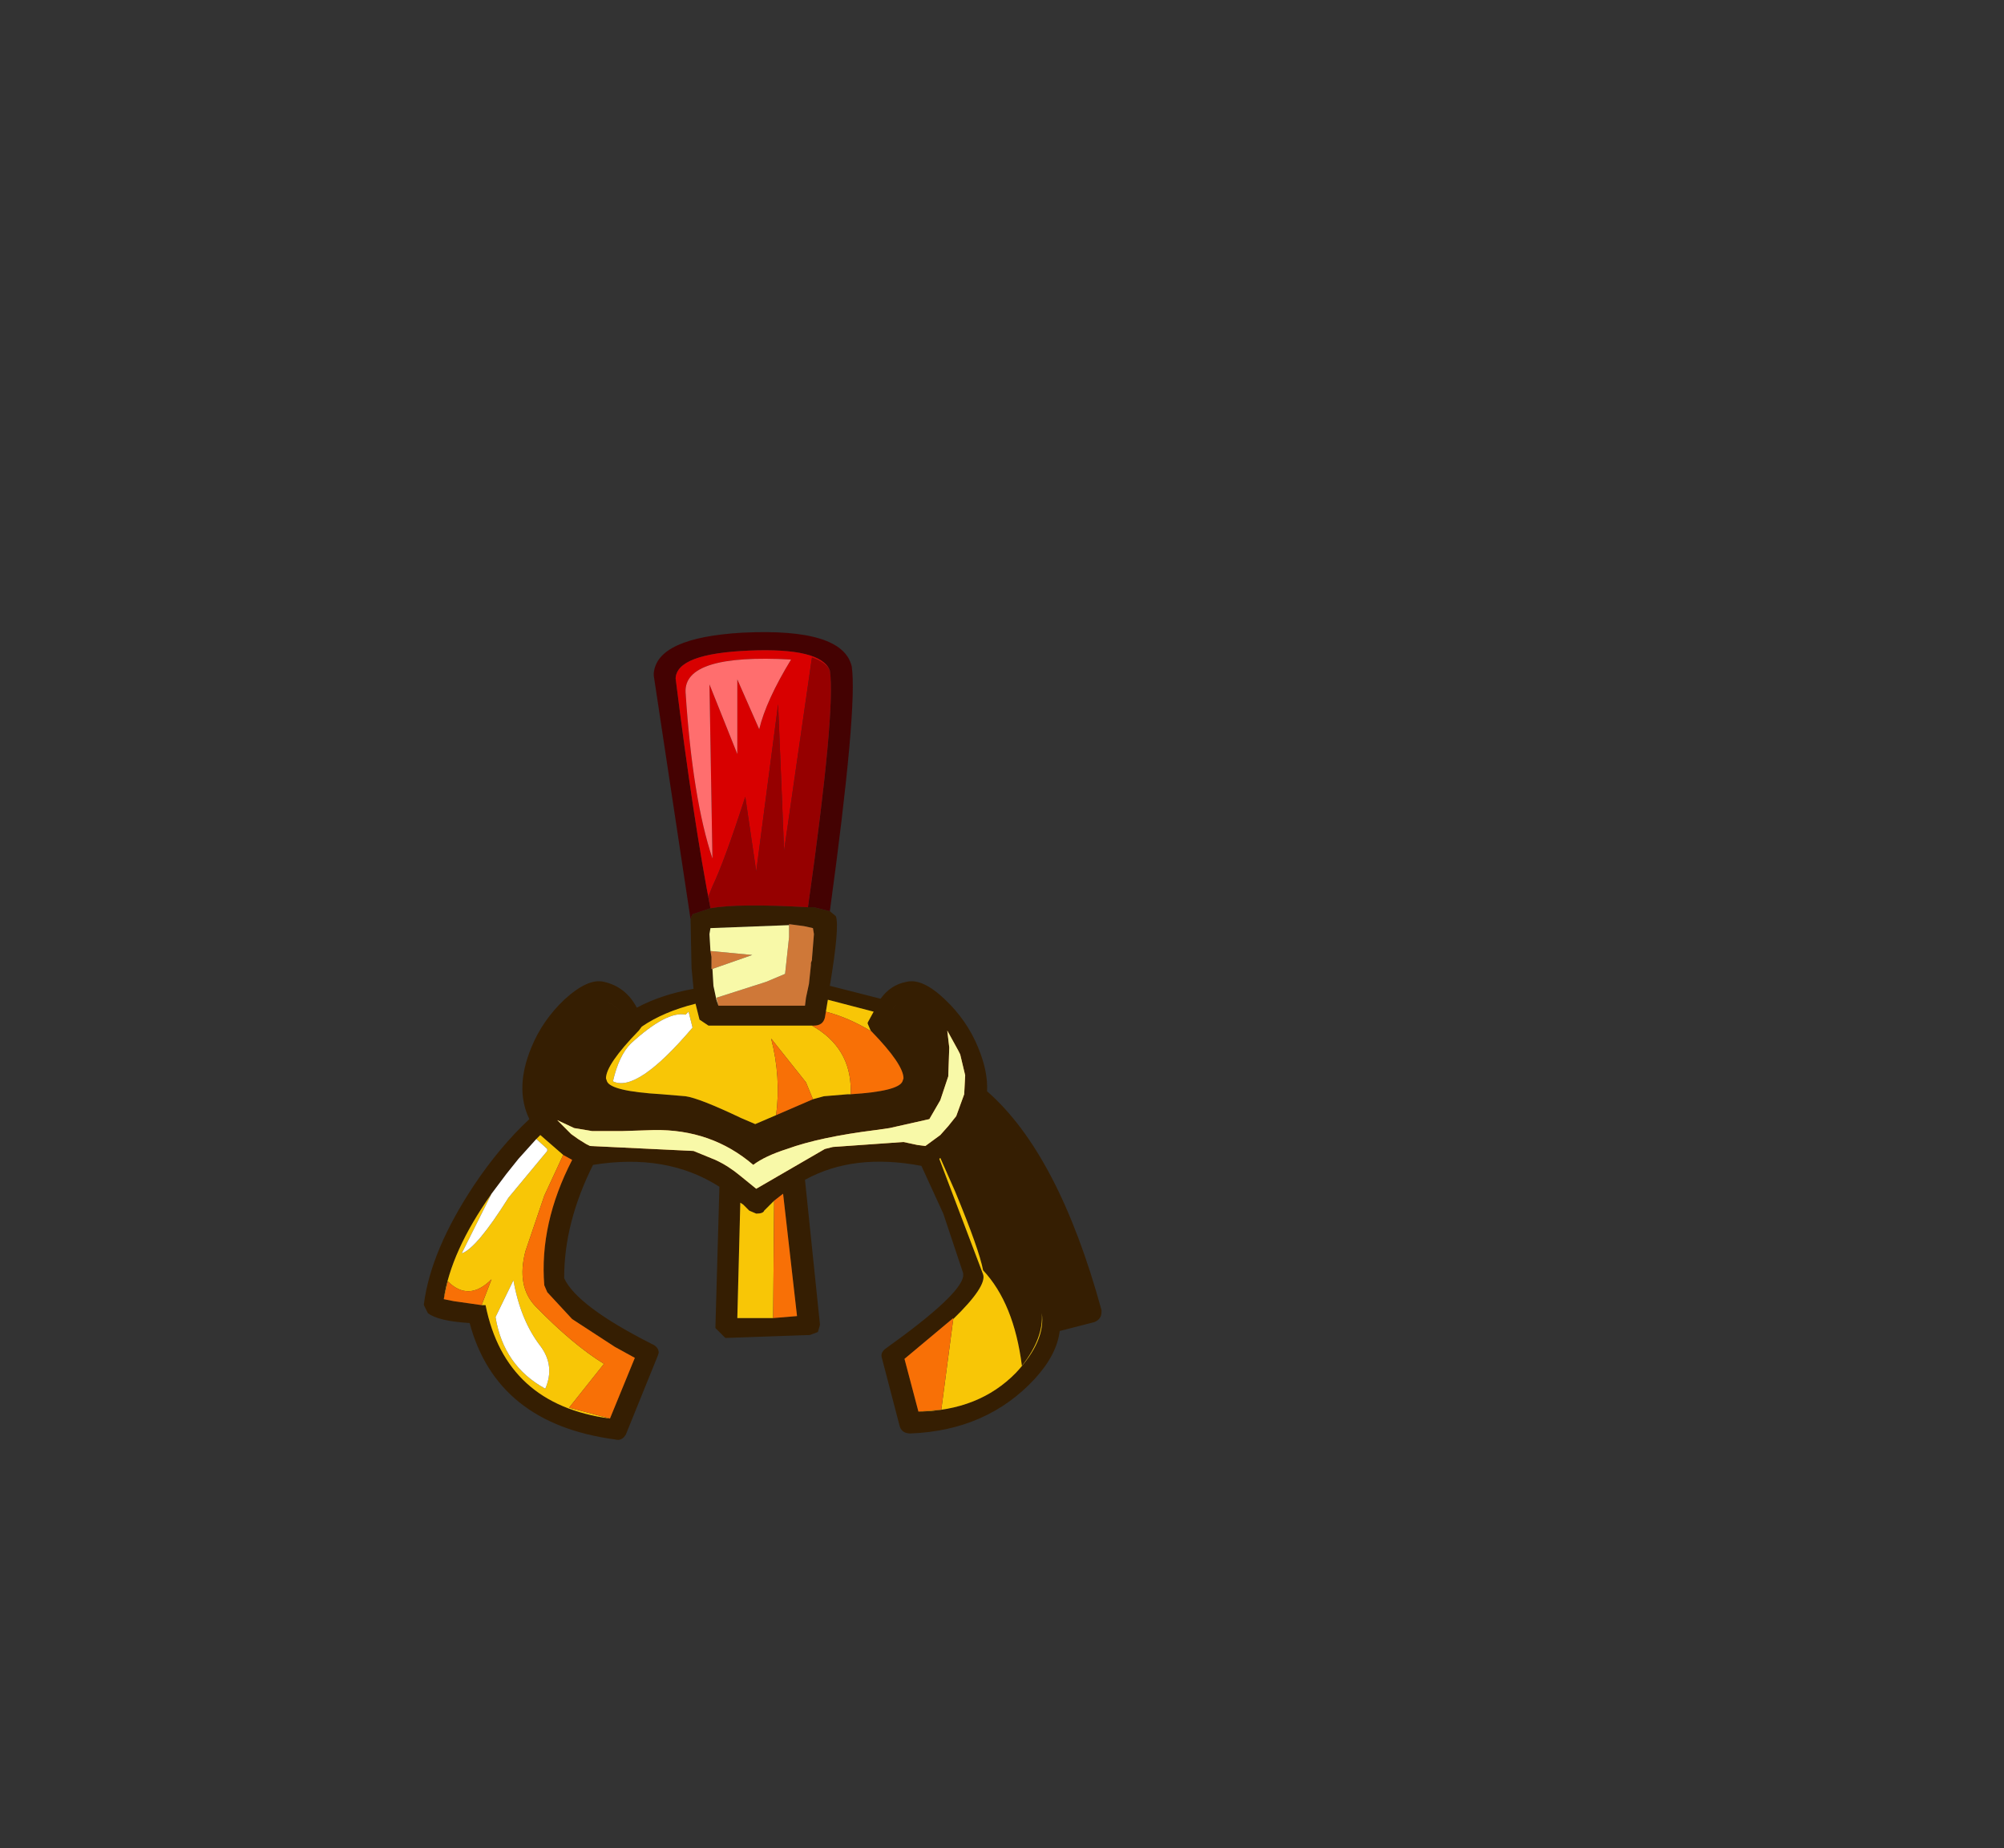 <svg xmlns:xlink="http://www.w3.org/1999/xlink" height="92.9" width="100.7" xmlns="http://www.w3.org/2000/svg"><rect width="100%" height="100%" fill="#333333" stroke="none"/><use height="40.6" transform="translate(21.3 31.75)" width="34.05" xlink:href="#a"/><defs><g id="a" fill-rule="evenodd"><path d="M-2.95-4.1q1.4-.25 4.9-.05h.3l.8.2.3.25q.2.5-.3 3.5L5.6.45q.5-.7 1.3-.85.8-.2 1.95.9 1.1 1.05 1.65 2.4.5 1.2.45 2.2 3.6 3.15 5.75 11v.1q0 .35-.35.5l-1.75.45q-.15 1.2-1.25 2.4-2.4 2.6-6.25 2.75-.45 0-.55-.4l-.9-3.45q-.05-.25.25-.45 3.7-2.65 3.85-3.6v-.15l-1-3-1.1-2.4q-3.4-.65-5.85.7l.75 7.25v.05l-.1.35-.4.15-4.25.15-.5-.5v-.05l.2-7.05q-2.65-1.7-6.35-1.1-1.45 2.9-1.45 5.65v.05q.65 1.4 4.4 3.3.35.15.35.45l-.05.15-1.6 3.95q-.2.35-.55.25-5.95-.8-7.3-5.85-1.6-.1-2.1-.5l-.2-.4v-.05q.35-2.7 2.5-5.95 1.3-1.95 2.8-3.35-.75-1.55.1-3.6.55-1.35 1.65-2.4 1.2-1.1 2-.9 1.1.25 1.65 1.3 1.2-.65 2.85-.95l-.1-1.05-.05-2.45.05-.15.05-.1.9-.3m.4 4.9H1.8l.05-.4L2-.3l.1-.95v-.1l.05-.15v-.05l.1-1.25-.05-.3-.45-.1L1-3.3v.05l-3.95.15-.05.3.05.85.05.3v.6h.05l.05.85.15.7.1.3m4.7 1h-5.2l-.45-.3-.2-.8q-1.6.4-2.7 1.15l-.15.2q-1.65 1.7-1.65 2.4l.05.15q.2.5 2.75.65l1.2.1q.7.1 2.8 1.1l.7.3.7-.3.35-.15 1.85-.8.55-.15 1.2-.1h.15q2.4-.15 2.6-.65l.05-.15q0-.7-1.6-2.35l-.05-.05-.15-.35v-.05l.3-.55-2.3-.6-.1.6-.05.3q-.1.4-.55.4h-.1m-1.9 8.8-.1.1-.4.4q-.05.15-.4.15L-1 11.1l-.3-.3-.15-.1-.15 5.8H.2l1.2-.1-.7-6.15-.45.35m-10.6-2.3-1.15-1-.2.2-.9 1-.6.75-.75 1q-2.05 2.9-2.4 5.3l.5.1.35.05 1.05.15h.2q1 5 6.25 5.7l1.25-3.05-1-.55-2.15-1.4-1.25-1.35-.15-.35q-.25-3.1 1.4-6.3l-.45-.25m18.95.15-.05.05 2.2 5.8q.2.6-1.5 2.25v-.05L6.8 18.55l.7 2.65q3.05-.05 4.9-1.95 1.5-1.6 1.3-3 .1 1.25-1 2.65-.4-3.15-1.95-4.8-.2-1.05-1.4-3.95l-.75-1.7 1.5-1.2.7-1.25q2.75 2.55 4.8 9.95l-1.9.3.8-.05q-1.35-4.65-4.4-8.95 3.05 4.3 4.4 8.95l-.8.05 1.9-.3Q13.55 8.55 10.8 6l-.7 1.25-1.5 1.2" fill="#351e02" transform="translate(17.35 18)"/><path d="M.35 6.3 0 6.45l-.7.3-.7-.3q-2.1-1-2.8-1.1l-1.2-.1q-2.55-.15-2.75-.65l-.05-.15q0-.7 1.65-2.4l.15-.2Q-5.3 1.1-3.7.7l.2.8.45.3h5.2Q4.1 2.9 4.1 5.05v.2h-.15l-1.2.1-.55.15-.35-.85L.1 2.45Q.6 4.4.35 6.3m2.5-5.2.1-.6 2.3.6-.3.55v.05l.15.35.05.05q-1.15-.7-2.3-1m-6.9 0-.15.15q-.95-.2-2.75 1.45-.6.6-.9 1.9 1.2.6 4-2.7l-.2-.8M.2 16.5h-1.8l.15-5.8.15.1.3.3.35.15q.35 0 .4-.15l.4-.4.1-.1-.05 5.9m-11.9-9 .2-.2 1.15 1-.95 2.05-.95 2.8q-.45 1.75.5 2.75 1.9 1.95 3.45 2.9l-1.75 2.2 2.05.55q-5.25-.7-6.25-5.7h-.2l.5-1.3q-1.15 1.15-2.2.1l-.2.9q.35-2.4 2.4-5.3l-1.5 3q.75-.25 2.35-2.8l1.95-2.35V8l-.55-.5m.2 10.4q-1-1.3-1.35-3.3l-.9 1.85q.4 2.45 2.5 3.6.5-1.15-.25-2.15m20.75-1.35q1.7-1.65 1.5-2.25l-2.2-5.8.05-.05.75 1.7q1.2 2.9 1.4 3.95 1.55 1.65 1.95 4.8 1.1-1.4 1-2.65.2 1.4-1.3 3-1.85 1.9-4.9 1.95l1.15-.1.6-4.55" fill="#f8c606" transform="translate(17.35 18)"/><path d="M2.15 1.8h.1q.45 0 .55-.4l.05-.3q1.15.3 2.3 1 1.6 1.65 1.6 2.35l-.05.15q-.2.5-2.6.65v-.2q0-2.15-1.95-3.25m.05 3.7-1.85.8Q.6 4.4.1 2.45l1.75 2.2.35.85M.25 10.6l.45-.35.7 6.15-1.2.1.05-5.9m-10.6-2.3.45.25q-1.65 3.2-1.4 6.3l.15.35 1.25 1.35 2.15 1.4 1 .55L-8 21.55l-2.05-.55 1.75-2.2q-1.55-.95-3.45-2.9-.95-1-.5-2.75l.95-2.8.95-2.05m-4.1 7.55-1.05-.15-.35-.05-.5-.1.2-.9q1.05 1.05 2.2-.1l-.5 1.3-1.05-.15 1.05.15M7.5 21.2l-.7-2.65 2.45-2.05v.05l-.6 4.55-1.15.1" fill="#f87006" transform="translate(17.35 18)"/><path d="m-4.05 1.1.2.8q-2.8 3.3-4 2.7.3-1.3.9-1.9 1.8-1.65 2.75-1.45l.15-.15m-9.9 9.15.75-1 .6-.75.9-1 .55.5v.1l-1.95 2.35q-1.6 2.55-2.35 2.8l1.5-3m2.45 7.65q.75 1 .25 2.15-2.1-1.15-2.5-3.6l.9-1.85q.35 2 1.35 3.3" fill="#fff" transform="translate(17.35 18)"/><path d="M3.05-16.05q-.45-1.15-4.05-1-3.65.15-3.7 1.4.9 7.2 1.75 11.55l-.9.3-.05.1-.05.15L-5.8-15.8v-.1q.15-1.8 4.45-2.05 5.05-.25 5.5 1.7.3 2.05-1.1 12.3l-.8-.2h-.3q1.4-9.9 1.1-11.9" fill="#440202" transform="translate(17.35 18)"/><path d="M3.05-16.05q-.2-.4-.9-.65L.75-7l-.3-7.35-1.1 8.4-.55-3.75q-1.05 3.25-1.65 4.5l-.2.5.1.6Q-3.8-8.45-4.7-15.65q.05-1.25 3.7-1.4 3.6-.15 4.05 1M-.5-13.1q.35-1.45 1.6-3.5-5.4-.3-5.3 1.65.35 5.35 1.35 8.35L-3-15.35l1.4 3.5v-3.75l1.1 2.5" fill="#d80000" transform="translate(17.35 18)"/><path d="m-2.95-4.1-.1-.6.2-.5q.6-1.25 1.65-4.5l.55 3.75 1.1-8.4L.75-7l1.4-9.7q.7.25.9.65.3 2-1.1 11.9-3.5-.2-4.9.05" fill="#960000" transform="translate(17.35 18)"/><path d="M1-3.25v-.05l.75.1.45.1.05.3-.1 1.25v.05l-.05.15v.1L2-.3l-.15.7-.05.4h-4.35l-.1-.4 2.5-.8.95-.4.2-1.85v-.6m-3.85 2.2h-.05v-.6l-.05-.3 2.1.2-2 .7M9.5 3.05l.1.2.25 1.05-.05.95-.4 1.1-.4.5-.4.45-.75.55-.4-.05-.7-.15-3.55.25-.4.1-3.45 2-.8-.65q-.6-.5-1.25-.8l-1.1-.45-5.2-.25-.2-.1-.4-.25-.35-.25-.7-.7.85.4.9.15h1.55l1.55-.05Q-2.9 7-.8 8.8-.2 8.35.9 8q1.65-.6 4.45-.95l.7-.1 2-.45.55-.95.4-1.2.05-1.45-.1-.85.55 1" fill="#cf7838" transform="translate(17.35 18)"/><path d="m-2.55.8-.1-.3-.15-.7-.05-.85 2-.7-2.1-.2L-3-2.8l.05-.3L1-3.25v.6L.8-.8l-.95.4-2.5.8.1.4M9.5 3.05Q8.3.2 6.95.5 6.6.55 6.4.75q-.2.15-.25.45v.3l.05.2q1.9 1.85 1.65 2.95-.15.55-.8.9l-3.15.7-.9.1-.7.3-2.2.9-.85.25q-2.55-1.4-3.5-1.55l-4.2-.8-.5-.3.8.45-1 .45-.45-.45-.45-.8q-.35-.75-.2-1.6.25-1.6 2-2.6.7.2.9.7l.05.3-1.3 1.3 1.3-1.3-.05-.3q-.2-.5-.9-.7-1.75 1-2 2.6-.15.85.2 1.6l.45.8.45.45 1-.45-.8-.45.5.3 4.2.8q.95.15 3.5 1.55l.85-.25 2.2-.9.7-.3.9-.1 3.15-.7q.65-.35.8-.9.25-1.1-1.65-2.95l-.05-.2v-.3Q6.2.9 6.4.75q.2-.2.55-.25Q8.3.2 9.5 3.05l-.55-1 .1.85L9 4.35l-.4 1.2-.55.95-2 .45-.7.1Q2.55 7.4.9 8q-1.1.35-1.7.8-2.1-1.8-5-1.75l-1.55.05H-8.9l-.9-.15-.85-.4.7.7.35.25.4.25.2.1 5.2.25 1.1.45q.65.3 1.25.8l.8.65L2.8 8l.4-.1 4.25-.1-4.25.1 3.55-.25.7.15.4.05.3-.2 1.3-1.25.4-1.1v-1 1l-.4 1.1-1.3 1.25-.3.2.75-.55.4-.45.4-.5.4-1.1.05-.95-.25-1.05-.1-.2M-8.6 2.9q-1.3 1.45-.35 2.25-.85-.8.35-2.25-1.2 1.45-.35 2.25-.95-.8.35-2.25m.35-2.3-.2-.05q-1.45-.3-2.6 2.6-.55 1.4-.15 2.55l.5.85.75.75.35.2-.35-.2-.75-.75-.5-.85q-.4-1.15.15-2.55Q-9.9.25-8.45.55l.2.05" fill="#f8f9a8" transform="translate(17.35 18)"/><path d="m-.5-13.1-1.1-2.5v3.75l-1.4-3.5.15 8.75q-1-3-1.35-8.35-.1-1.95 5.3-1.65-1.25 2.05-1.6 3.5" fill="#ff6e6e" transform="translate(17.35 18)"/></g></defs></svg>